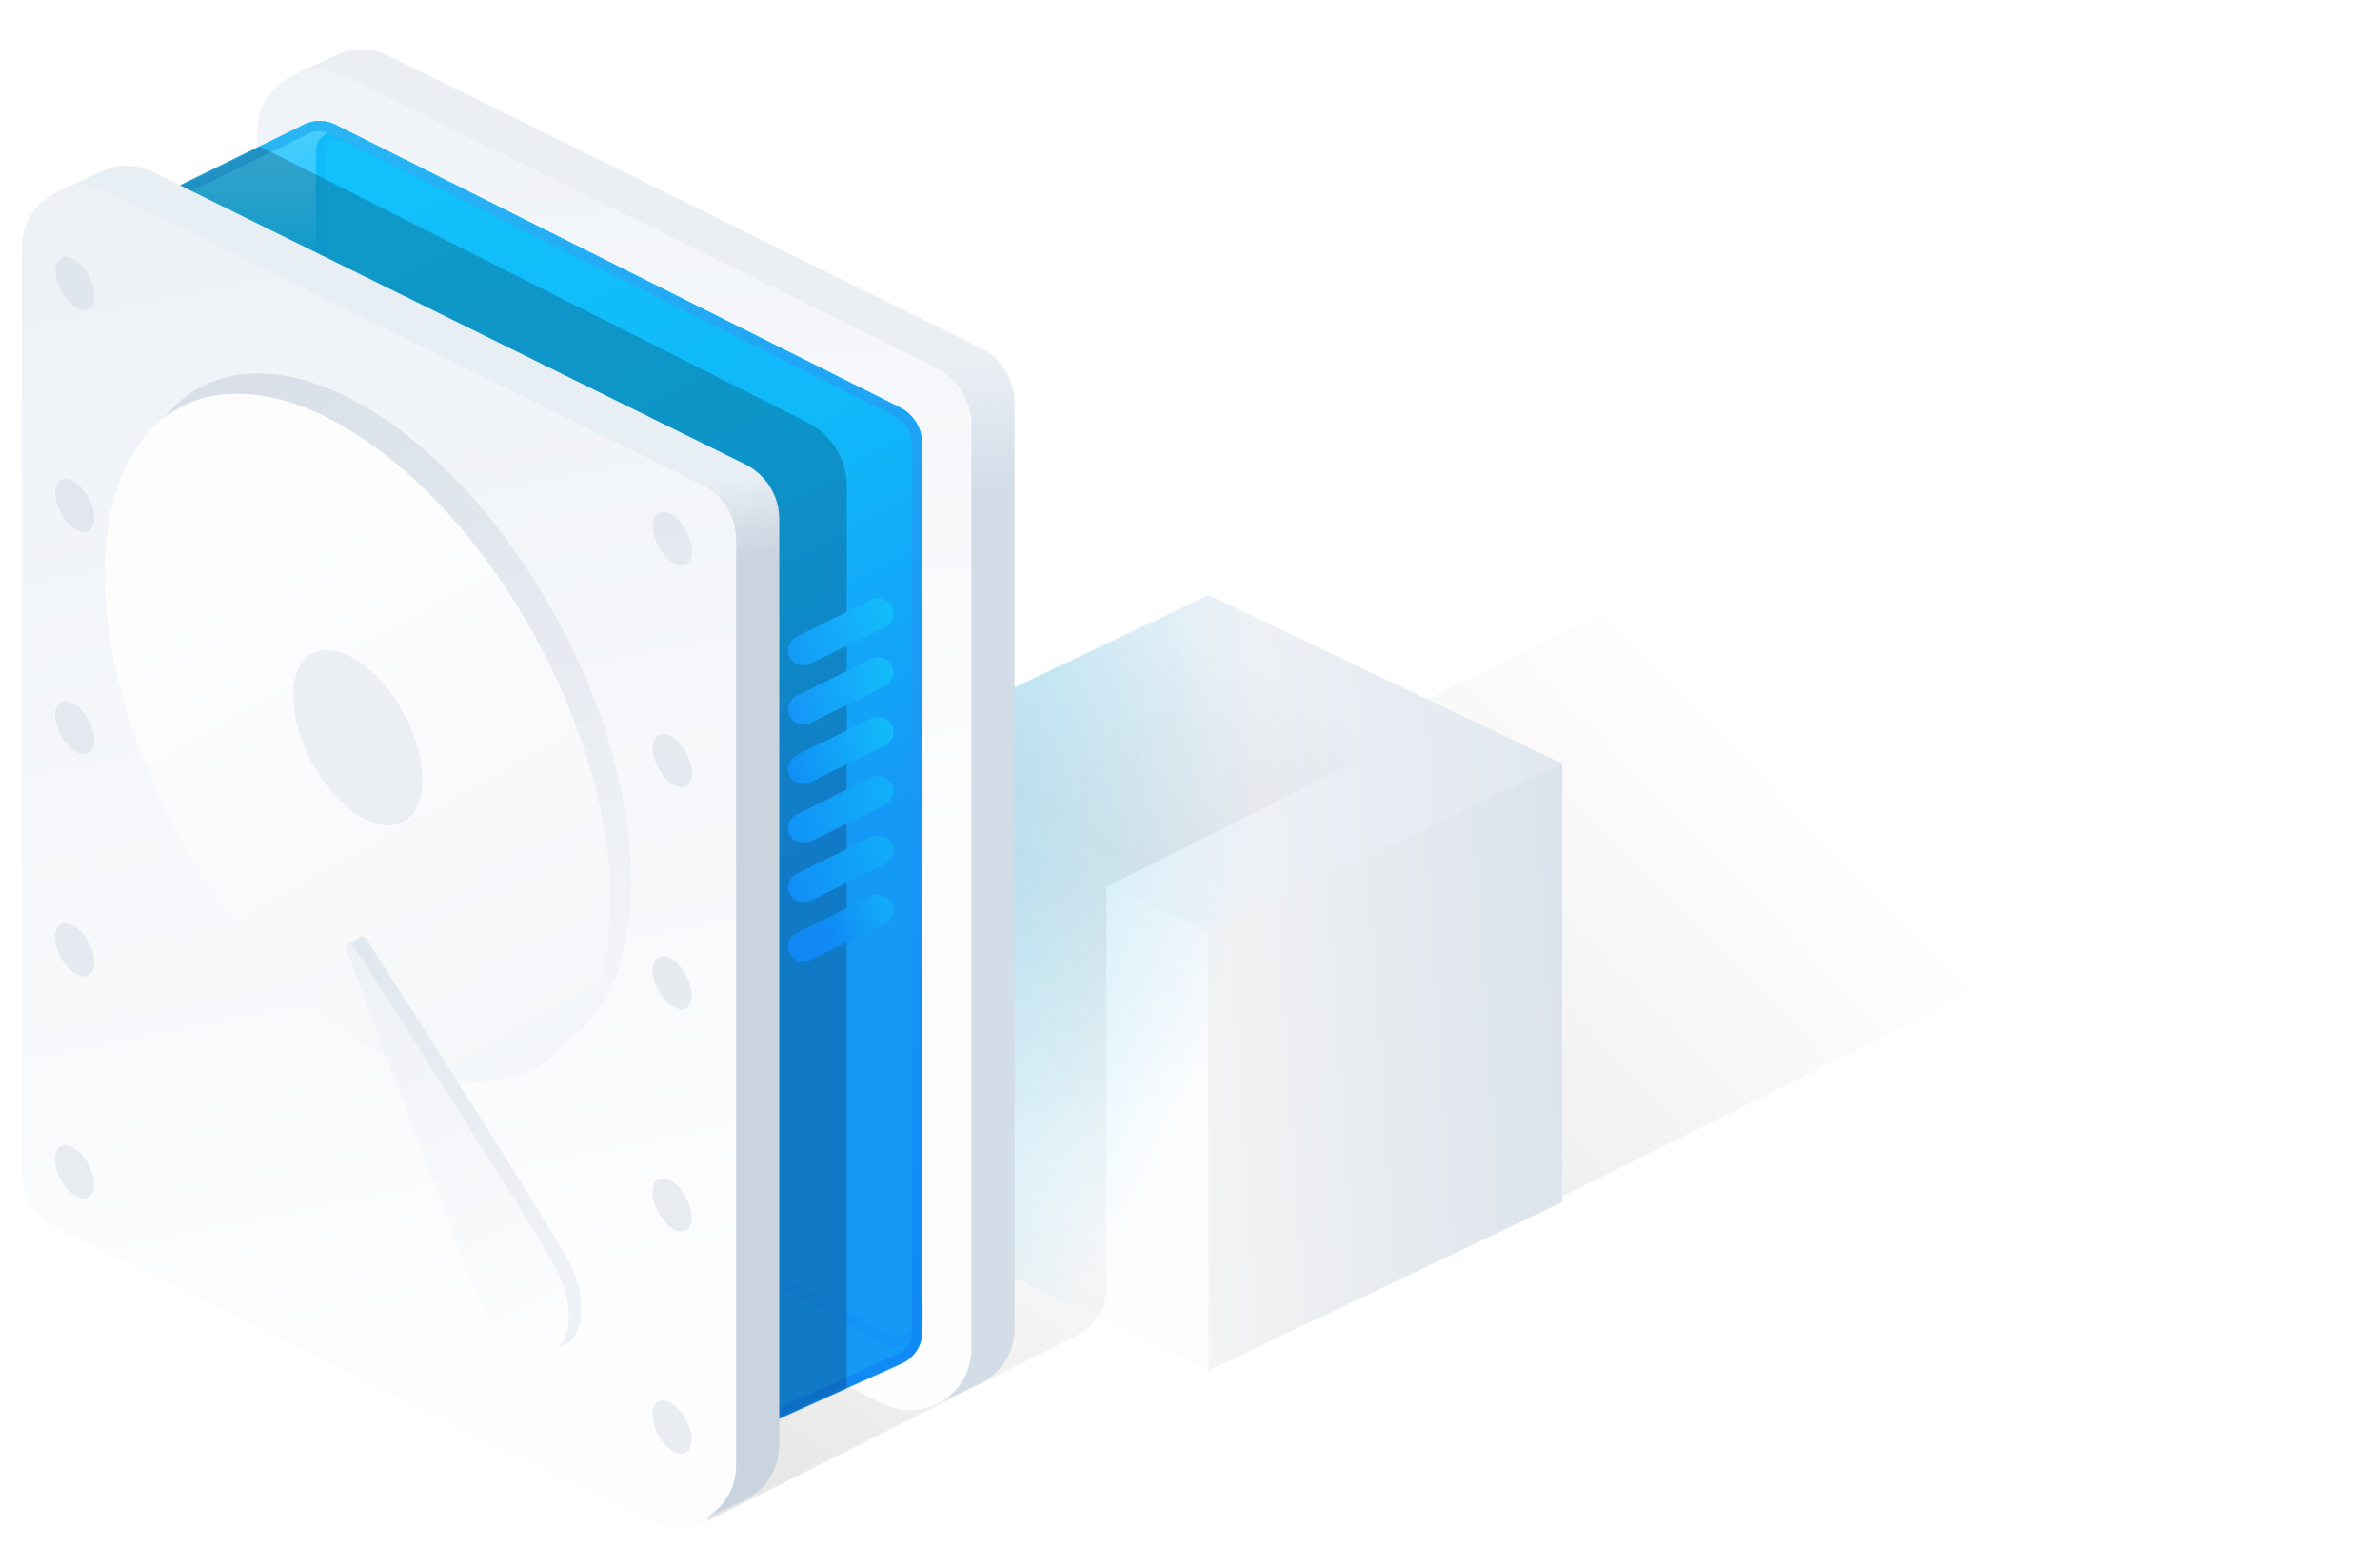 <svg width="1166" height="767" viewBox="0 0 1166 767" fill="none" xmlns="http://www.w3.org/2000/svg">
  <path opacity="0.1" d="M1165.76 387.638L708.099 614.518L443 469.879L899.911 243L1165.76 387.638Z" fill="url(#paint0_linear)" />
  <path fill-rule="evenodd" clip-rule="evenodd" d="M592.1 517.729L418.892 588.926V374.077L592.1 291.539V291.538L592.1 291.538L592.101 291.538V291.539L765.309 374.077V588.926L592.1 517.729Z" fill="url(#paint1_linear)" />
  <path d="M418.892 374.073L592.101 456.611V671.46L418.892 588.921V374.073Z" fill="url(#paint2_linear)" />
  <path d="M765.31 374.073L592.1 456.612V671.46L765.31 588.922V374.073Z" fill="url(#paint3_linear)" />
  <path opacity="0.1" d="M527.741 654.199L346.188 745.406L354.542 726.374L349.513 681.647L480.798 635.86L486.368 341.573L592.024 291.543L712.886 348.999L542.069 434.408V630.965C542.069 640.796 536.525 649.786 527.741 654.199Z" fill="url(#paint4_linear)" />
  <path d="M592.1 291.538L418.896 374.074L418.891 374.072V588.925L418.896 588.923L592.1 671.459L592.101 671.46L765.304 588.923L765.309 588.925V374.072L765.305 374.074L592.101 291.538H592.1Z" fill="url(#paint5_radial)" fill-opacity="0.6" style="mix-blend-mode:multiply" />
  <path fill-rule="evenodd" clip-rule="evenodd" d="M152.622 36.902C149.196 41.711 147.131 47.64 147.131 54.254V507.744C147.131 519.163 153.614 529.591 163.853 534.645L453.778 677.75C456.155 678.923 458.58 679.75 461.008 680.259L457.093 688.695L478.607 678.542C489.149 674.114 497.057 663.79 497.057 650.848V197.358C497.057 185.939 490.574 175.51 480.335 170.456L190.41 27.352C181.059 22.737 170.96 23.477 162.871 27.858L142.841 37.311L152.622 36.902Z" fill="url(#paint6_linear)" />
  <path d="M125.98 64.263C125.98 42.029 149.321 27.521 169.258 37.362L459.183 180.466C469.423 185.52 475.905 195.948 475.905 207.367V660.858C475.905 683.092 452.565 697.6 432.627 687.759L142.702 544.655C132.462 539.601 125.98 529.172 125.98 517.754V64.263Z" fill="url(#paint7_linear)" />
  <g opacity="0.6" filter="url(#filter0_f)">
    <path d="M149.111 60.979L82.134 93.816L369.947 700.312L441.814 667.948C447.912 665.202 451.834 659.135 451.834 652.447V217.467C451.834 209.896 447.56 202.975 440.791 199.585L164.208 61.044C159.462 58.666 153.877 58.642 149.111 60.979Z" fill="url(#paint8_linear)" />
  </g>
  <path d="M149.111 60.979L82.134 93.816L369.947 700.312L441.814 667.948C447.912 665.202 451.834 659.135 451.834 652.447V217.467C451.834 209.896 447.56 202.975 440.791 199.585L164.208 61.044C159.462 58.666 153.877 58.642 149.111 60.979Z" fill="url(#paint9_linear)" />
  <mask id="mask0" mask-type="alpha" maskUnits="userSpaceOnUse" x="82" y="59" width="370" height="642">
    <path d="M149.111 60.979L82.134 93.816L369.947 700.312L441.814 667.948C447.912 665.202 451.834 659.135 451.834 652.447V217.467C451.834 209.896 447.56 202.975 440.791 199.585L164.208 61.044C159.462 58.666 153.877 58.642 149.111 60.979Z" fill="url(#paint10_linear)" />
  </mask>
  <g mask="url(#mask0)">
    <path d="M156.627 72.916V132.076L85.492 93.993L152.555 61.659L164.052 65.491C159.951 65.491 156.627 68.815 156.627 72.916Z" fill="url(#paint11_linear)" />
    <g filter="url(#filter1_f)">
      <path d="M157.237 135.103V74.414C157.237 68.551 163.335 64.679 168.641 67.174L190.472 77.44" stroke="#11BBFA" stroke-width="5" />
    </g>
    <g opacity="0.34" filter="url(#filter2_f)">
      <path d="M449.939 638.33V645.998C449.939 654.344 441.009 659.65 433.679 655.659L365.472 618.522" stroke="#1289F6" stroke-width="5" />
    </g>
    <path d="M371.155 697.026L85.451 94.975L150.211 63.224C154.277 61.231 159.04 61.251 163.088 63.279L439.671 201.82C445.594 204.786 449.334 210.843 449.334 217.467V652.447C449.334 658.152 445.989 663.326 440.788 665.669L371.155 697.026Z" stroke="url(#paint12_linear)" stroke-width="5" />
  </g>
  <g opacity="0.2">
    <mask id="mask1" mask-type="alpha" maskUnits="userSpaceOnUse" x="82" y="59" width="370" height="642">
      <path d="M149.111 60.979L82.134 93.816L369.947 700.312L441.814 667.948C447.912 665.202 451.834 659.135 451.834 652.447V217.467C451.834 209.896 447.56 202.975 440.791 199.585L164.208 61.044C159.462 58.666 153.877 58.642 149.111 60.979Z" fill="url(#paint13_linear)" />
    </mask>
    <g mask="url(#mask1)">
      <g style="mix-blend-mode:overlay" filter="url(#filter3_f)">
        <path d="M395.592 206.964L116.778 66.392L56.17 86.318L69.454 113.716L228.861 503.93L347.586 709L414.835 691.565V238.217C414.835 225.002 407.392 212.913 395.592 206.964Z" fill="black" />
      </g>
    </g>
  </g>
  <path fill-rule="evenodd" clip-rule="evenodd" d="M37.34 93.9C33.914 98.709 31.85 104.638 31.85 111.252V564.742C31.85 576.161 38.332 586.589 48.571 591.643L338.497 734.748C340.873 735.921 343.298 736.748 345.726 737.257L341.812 745.693L363.326 735.54C373.867 731.112 381.775 720.788 381.775 707.846V254.356C381.775 242.937 375.292 232.508 365.053 227.454L75.128 84.35C65.777 79.735 55.678 80.475 47.589 84.856L27.559 94.309L37.34 93.9Z" fill="url(#paint14_linear)" />
  <path d="M10.698 121.261C10.698 99.027 34.039 84.519 53.977 94.36L343.902 237.464C354.141 242.518 360.623 252.946 360.623 264.365V717.856C360.623 740.09 337.283 754.598 317.345 744.757L27.42 601.653C17.181 596.599 10.698 586.17 10.698 574.752V121.261Z" fill="url(#paint15_linear)" />
  <g filter="url(#filter4_i)">
    <path d="M393.11 321.521C393.11 318.672 394.73 316.072 397.286 314.816L433.91 296.825C438.873 294.387 444.673 298 444.673 303.53C444.673 306.378 443.053 308.979 440.497 310.235L403.873 328.225C398.91 330.663 393.11 327.051 393.11 321.521Z" fill="url(#paint16_linear)" />
  </g>
  <g filter="url(#filter5_i)">
    <path d="M393.11 350.568C393.11 347.72 394.73 345.12 397.286 343.864L433.91 325.873C438.873 323.435 444.673 327.048 444.673 332.578C444.673 335.426 443.053 338.027 440.497 339.283L403.873 357.273C398.91 359.711 393.11 356.099 393.11 350.568Z" fill="url(#paint17_linear)" />
  </g>
  <g filter="url(#filter6_i)">
    <path d="M393.11 379.616C393.11 376.768 394.73 374.168 397.286 372.912L433.91 354.921C438.873 352.483 444.673 356.096 444.673 361.626C444.673 364.474 443.053 367.075 440.497 368.33L403.873 386.321C398.91 388.759 393.11 385.146 393.11 379.616Z" fill="url(#paint18_linear)" />
  </g>
  <g filter="url(#filter7_i)">
    <path d="M393.11 408.664C393.11 405.816 394.73 403.215 397.286 401.96L433.91 383.969C438.873 381.531 444.673 385.144 444.673 390.674C444.673 393.522 443.053 396.122 440.497 397.378L403.873 415.369C398.91 417.807 393.11 414.194 393.11 408.664Z" fill="url(#paint19_linear)" />
  </g>
  <g filter="url(#filter8_i)">
    <path d="M393.11 437.712C393.11 434.864 394.73 432.263 397.286 431.007L433.91 413.017C438.873 410.579 444.673 414.191 444.673 419.721C444.673 422.57 443.053 425.17 440.497 426.426L403.873 444.417C398.91 446.855 393.11 443.242 393.11 437.712Z" fill="url(#paint20_linear)" />
  </g>
  <g filter="url(#filter9_i)">
    <path d="M393.11 466.76C393.11 463.912 394.73 461.311 397.286 460.055L433.91 442.065C438.873 439.626 444.673 443.239 444.673 448.769C444.673 451.618 443.053 454.218 440.497 455.474L403.873 473.465C398.91 475.903 393.11 472.29 393.11 466.76Z" fill="url(#paint21_linear)" />
  </g>
  <ellipse cx="185.338" cy="351.515" rx="183.777" ry="99.994" transform="rotate(61.642 185.338 351.515)" fill="url(#paint22_linear)" />
  <ellipse cx="175.285" cy="361.456" rx="183.777" ry="99.994" transform="rotate(61.642 175.285 361.456)" fill="url(#paint23_linear)" />
  <ellipse cx="175.285" cy="361.456" rx="46.862" ry="25.498" transform="rotate(61.642 175.285 361.456)" fill="#EBEFF4" />
  <ellipse opacity="0.4" cx="329.459" cy="263.846" rx="14.219" ry="7.736" transform="rotate(61.642 329.459 263.846)" fill="#CAD4DF" />
  <ellipse opacity="0.4" cx="36.707" cy="138.832" rx="14.219" ry="7.736" transform="rotate(61.642 36.707 138.832)" fill="#CAD4DF" />
  <ellipse opacity="0.4" cx="329.405" cy="372.672" rx="14.219" ry="7.736" transform="rotate(61.642 329.405 372.672)" fill="#CAD4DF" />
  <ellipse opacity="0.4" cx="36.653" cy="247.659" rx="14.219" ry="7.736" transform="rotate(61.642 36.653 247.659)" fill="#CAD4DF" />
  <ellipse opacity="0.4" cx="329.351" cy="481.499" rx="14.219" ry="7.736" transform="rotate(61.642 329.351 481.499)" fill="#CAD4DF" />
  <ellipse opacity="0.4" cx="36.599" cy="356.485" rx="14.219" ry="7.736" transform="rotate(61.642 36.599 356.485)" fill="#CAD4DF" />
  <ellipse opacity="0.4" cx="329.296" cy="590.326" rx="14.219" ry="7.736" transform="rotate(61.642 329.296 590.326)" fill="#CAD4DF" />
  <ellipse opacity="0.4" cx="36.544" cy="465.312" rx="14.219" ry="7.736" transform="rotate(61.642 36.544 465.312)" fill="#CAD4DF" />
  <ellipse opacity="0.4" cx="329.242" cy="699.152" rx="14.219" ry="7.736" transform="rotate(61.642 329.242 699.152)" fill="#CAD4DF" />
  <ellipse opacity="0.4" cx="36.49" cy="574.139" rx="14.219" ry="7.736" transform="rotate(61.642 36.49 574.139)" fill="#CAD4DF" />
  <path d="M278.981 618.546C287.622 635.87 286.52 653.958 276.518 658.947C266.517 663.936 251.404 653.936 242.763 636.611C235.83 622.712 192.916 507.497 176.219 462.482C174.823 458.72 177.74 457.265 179.906 460.643C205.822 501.059 272.048 604.647 278.981 618.546Z" fill="url(#paint24_linear)" />
  <path d="M170.734 462.692L176.895 458.865L187.069 479.679L185.389 487.519L170.734 462.692Z" fill="#E0E7EF" />
  <path d="M272.845 622.229C281.486 639.553 280.384 657.641 270.382 662.63C260.381 667.619 245.268 657.619 236.627 640.294C229.694 626.395 186.781 511.18 170.083 466.165C168.688 462.402 171.604 460.947 173.77 464.325C199.686 504.742 265.912 608.329 272.845 622.229Z" fill="url(#paint25_linear)" />
  <defs>
    <filter id="filter0_f" x="23.134" y="0.243" width="487.7" height="759.069" filterUnits="userSpaceOnUse" color-interpolation-filters="sRGB">
      <feFlood flood-opacity="0" result="BackgroundImageFix" />
      <feBlend mode="normal" in="SourceGraphic" in2="BackgroundImageFix" result="shape" />
      <feGaussianBlur stdDeviation="29.5" result="effect1_foregroundBlur" />
    </filter>
    <filter id="filter1_f" x="151.737" y="60.901" width="42.799" height="77.201" filterUnits="userSpaceOnUse" color-interpolation-filters="sRGB">
      <feFlood flood-opacity="0" result="BackgroundImageFix" />
      <feBlend mode="normal" in="SourceGraphic" in2="BackgroundImageFix" result="shape" />
      <feGaussianBlur stdDeviation="1.5" result="effect1_foregroundBlur" />
    </filter>
    <filter id="filter2_f" x="361.276" y="613.327" width="94.163" height="49.19" filterUnits="userSpaceOnUse" color-interpolation-filters="sRGB">
      <feFlood flood-opacity="0" result="BackgroundImageFix" />
      <feBlend mode="normal" in="SourceGraphic" in2="BackgroundImageFix" result="shape" />
      <feGaussianBlur stdDeviation="1.5" result="effect1_foregroundBlur" />
    </filter>
    <filter id="filter3_f" x="17.17" y="27.392" width="436.665" height="720.608" filterUnits="userSpaceOnUse" color-interpolation-filters="sRGB">
      <feFlood flood-opacity="0" result="BackgroundImageFix" />
      <feBlend mode="normal" in="SourceGraphic" in2="BackgroundImageFix" result="shape" />
      <feGaussianBlur stdDeviation="19.5" result="effect1_foregroundBlur" />
    </filter>
    <filter id="filter4_i" x="393.11" y="296.051" width="51.563" height="32.949" filterUnits="userSpaceOnUse" color-interpolation-filters="sRGB">
      <feFlood flood-opacity="0" result="BackgroundImageFix" />
      <feBlend mode="normal" in="SourceGraphic" in2="BackgroundImageFix" result="shape" />
      <feColorMatrix in="SourceAlpha" type="matrix" values="0 0 0 0 0 0 0 0 0 0 0 0 0 0 0 0 0 0 127 0" result="hardAlpha" />
      <feOffset dx="-7" dy="-3" />
      <feComposite in2="hardAlpha" operator="arithmetic" k2="-1" k3="1" />
      <feColorMatrix type="matrix" values="0 0 0 0 0.082 0 0 0 0 0.447 0 0 0 0 0.949 0 0 0 0.18 0" />
      <feBlend mode="normal" in2="shape" result="effect1_innerShadow" />
    </filter>
    <filter id="filter5_i" x="393.11" y="325.099" width="51.563" height="32.949" filterUnits="userSpaceOnUse" color-interpolation-filters="sRGB">
      <feFlood flood-opacity="0" result="BackgroundImageFix" />
      <feBlend mode="normal" in="SourceGraphic" in2="BackgroundImageFix" result="shape" />
      <feColorMatrix in="SourceAlpha" type="matrix" values="0 0 0 0 0 0 0 0 0 0 0 0 0 0 0 0 0 0 127 0" result="hardAlpha" />
      <feOffset dx="-7" dy="-3" />
      <feComposite in2="hardAlpha" operator="arithmetic" k2="-1" k3="1" />
      <feColorMatrix type="matrix" values="0 0 0 0 0.082 0 0 0 0 0.447 0 0 0 0 0.949 0 0 0 0.18 0" />
      <feBlend mode="normal" in2="shape" result="effect1_innerShadow" />
    </filter>
    <filter id="filter6_i" x="393.11" y="354.146" width="51.563" height="32.949" filterUnits="userSpaceOnUse" color-interpolation-filters="sRGB">
      <feFlood flood-opacity="0" result="BackgroundImageFix" />
      <feBlend mode="normal" in="SourceGraphic" in2="BackgroundImageFix" result="shape" />
      <feColorMatrix in="SourceAlpha" type="matrix" values="0 0 0 0 0 0 0 0 0 0 0 0 0 0 0 0 0 0 127 0" result="hardAlpha" />
      <feOffset dx="-7" dy="-3" />
      <feComposite in2="hardAlpha" operator="arithmetic" k2="-1" k3="1" />
      <feColorMatrix type="matrix" values="0 0 0 0 0.082 0 0 0 0 0.447 0 0 0 0 0.949 0 0 0 0.18 0" />
      <feBlend mode="normal" in2="shape" result="effect1_innerShadow" />
    </filter>
    <filter id="filter7_i" x="393.11" y="383.194" width="51.563" height="32.949" filterUnits="userSpaceOnUse" color-interpolation-filters="sRGB">
      <feFlood flood-opacity="0" result="BackgroundImageFix" />
      <feBlend mode="normal" in="SourceGraphic" in2="BackgroundImageFix" result="shape" />
      <feColorMatrix in="SourceAlpha" type="matrix" values="0 0 0 0 0 0 0 0 0 0 0 0 0 0 0 0 0 0 127 0" result="hardAlpha" />
      <feOffset dx="-7" dy="-3" />
      <feComposite in2="hardAlpha" operator="arithmetic" k2="-1" k3="1" />
      <feColorMatrix type="matrix" values="0 0 0 0 0.082 0 0 0 0 0.447 0 0 0 0 0.949 0 0 0 0.18 0" />
      <feBlend mode="normal" in2="shape" result="effect1_innerShadow" />
    </filter>
    <filter id="filter8_i" x="393.11" y="412.242" width="51.563" height="32.949" filterUnits="userSpaceOnUse" color-interpolation-filters="sRGB">
      <feFlood flood-opacity="0" result="BackgroundImageFix" />
      <feBlend mode="normal" in="SourceGraphic" in2="BackgroundImageFix" result="shape" />
      <feColorMatrix in="SourceAlpha" type="matrix" values="0 0 0 0 0 0 0 0 0 0 0 0 0 0 0 0 0 0 127 0" result="hardAlpha" />
      <feOffset dx="-7" dy="-3" />
      <feComposite in2="hardAlpha" operator="arithmetic" k2="-1" k3="1" />
      <feColorMatrix type="matrix" values="0 0 0 0 0.082 0 0 0 0 0.447 0 0 0 0 0.949 0 0 0 0.18 0" />
      <feBlend mode="normal" in2="shape" result="effect1_innerShadow" />
    </filter>
    <filter id="filter9_i" x="393.11" y="441.29" width="51.563" height="32.949" filterUnits="userSpaceOnUse" color-interpolation-filters="sRGB">
      <feFlood flood-opacity="0" result="BackgroundImageFix" />
      <feBlend mode="normal" in="SourceGraphic" in2="BackgroundImageFix" result="shape" />
      <feColorMatrix in="SourceAlpha" type="matrix" values="0 0 0 0 0 0 0 0 0 0 0 0 0 0 0 0 0 0 127 0" result="hardAlpha" />
      <feOffset dx="-7" dy="-3" />
      <feComposite in2="hardAlpha" operator="arithmetic" k2="-1" k3="1" />
      <feColorMatrix type="matrix" values="0 0 0 0 0.082 0 0 0 0 0.447 0 0 0 0 0.949 0 0 0 0.18 0" />
      <feBlend mode="normal" in2="shape" result="effect1_innerShadow" />
    </filter>
    <linearGradient id="paint0_linear" x1="540.189" y1="573.837" x2="808.443" y2="313.071" gradientUnits="userSpaceOnUse">
      <stop />
      <stop offset="1" stop-opacity="0" />
    </linearGradient>
    <linearGradient id="paint1_linear" x1="847.742" y1="336.121" x2="450.978" y2="356.715" gradientUnits="userSpaceOnUse">
      <stop stop-color="#DAE2EB" />
      <stop offset="1" stop-color="#FBFBFD" />
    </linearGradient>
    <linearGradient id="paint2_linear" x1="505.496" y1="783.525" x2="478.04" y2="251.016" gradientUnits="userSpaceOnUse">
      <stop offset="0.438" stop-color="#FDFDFE" />
      <stop offset="1" stop-color="#E5EBF2" />
    </linearGradient>
    <linearGradient id="paint3_linear" x1="580.093" y1="522.767" x2="777.4" y2="509.467" gradientUnits="userSpaceOnUse">
      <stop stop-color="#F4F4F4" />
      <stop offset="1" stop-color="#DAE2EB" />
    </linearGradient>
    <linearGradient id="paint4_linear" x1="629.933" y1="333.526" x2="357.949" y2="745.406" gradientUnits="userSpaceOnUse">
      <stop stop-opacity="0" />
      <stop offset="0.232" stop-opacity="0.667" />
      <stop offset="0.545" stop-opacity="0.22" />
      <stop offset="1" />
    </linearGradient>
    <radialGradient id="paint5_radial" cx="0" cy="0" r="1" gradientUnits="userSpaceOnUse" gradientTransform="translate(278.048 372.782) rotate(5.119) scale(851.547 1037.86)">
      <stop stop-color="#13C2FB" />
      <stop offset="0.396" stop-color="#13C2FB" stop-opacity="0" />
    </radialGradient>
    <linearGradient id="paint6_linear" x1="482.341" y1="176.948" x2="486.167" y2="240.445" gradientUnits="userSpaceOnUse">
      <stop stop-color="#EBEFF4" />
      <stop offset="1" stop-color="#D2DDE8" />
    </linearGradient>
    <linearGradient id="paint7_linear" x1="300.943" y1="970.31" x2="227.18" y2="-269.72" gradientUnits="userSpaceOnUse">
      <stop offset="0.438" stop-color="#FDFDFE" />
      <stop offset="1" stop-color="#E5EBF2" />
    </linearGradient>
    <linearGradient id="paint8_linear" x1="354.951" y1="41.305" x2="443.653" y2="474.798" gradientUnits="userSpaceOnUse">
      <stop offset="0.306" stop-color="#13C2FB" />
      <stop offset="1" stop-color="#1599F7" />
    </linearGradient>
    <linearGradient id="paint9_linear" x1="220.973" y1="26.582" x2="415.314" y2="407.165" gradientUnits="userSpaceOnUse">
      <stop stop-color="#13C2FB" />
      <stop offset="0.287" stop-color="#11BDFA" />
      <stop offset="0.562" stop-color="#10B9FA" />
      <stop offset="1" stop-color="#1599F7" />
    </linearGradient>
    <linearGradient id="paint10_linear" x1="220.973" y1="26.582" x2="415.314" y2="407.165" gradientUnits="userSpaceOnUse">
      <stop stop-color="#13C2FB" />
      <stop offset="0.287" stop-color="#11BDFA" />
      <stop offset="0.562" stop-color="#10B9FA" />
      <stop offset="1" stop-color="#1599F7" />
    </linearGradient>
    <linearGradient id="paint11_linear" x1="124.772" y1="61.659" x2="124.772" y2="132.076" gradientUnits="userSpaceOnUse">
      <stop stop-color="#4ACEFF" />
      <stop offset="1" stop-color="#4ACEFF" stop-opacity="0" />
    </linearGradient>
    <linearGradient id="paint12_linear" x1="451.834" y1="620.158" x2="123.928" y2="57.271" gradientUnits="userSpaceOnUse">
      <stop stop-color="#128AF6" />
      <stop offset="1" stop-color="#2AB6F4" />
    </linearGradient>
    <linearGradient id="paint13_linear" x1="354.951" y1="41.305" x2="443.653" y2="474.798" gradientUnits="userSpaceOnUse">
      <stop offset="0.306" stop-color="#13C2FB" />
      <stop offset="1" stop-color="#1599F7" />
    </linearGradient>
    <linearGradient id="paint14_linear" x1="367.059" y1="233.946" x2="373.882" y2="271.272" gradientUnits="userSpaceOnUse">
      <stop stop-color="#E7EEF4" />
      <stop offset="1" stop-color="#CAD4DF" />
    </linearGradient>
    <linearGradient id="paint15_linear" x1="185.661" y1="1027.31" x2="-54.98" y2="-177.445" gradientUnits="userSpaceOnUse">
      <stop offset="0.295" stop-color="#FDFDFE" />
      <stop offset="1" stop-color="#E5EBF2" />
    </linearGradient>
    <linearGradient id="paint16_linear" x1="386.041" y1="319.803" x2="452.004" y2="300.458" gradientUnits="userSpaceOnUse">
      <stop stop-color="#1596F7" />
      <stop offset="1" stop-color="#13C2FB" />
    </linearGradient>
    <linearGradient id="paint17_linear" x1="393.11" y1="347.306" x2="452.004" y2="329.505" gradientUnits="userSpaceOnUse">
      <stop stop-color="#1596F7" />
      <stop offset="1" stop-color="#13C2FB" />
    </linearGradient>
    <linearGradient id="paint18_linear" x1="393.11" y1="376.153" x2="452.004" y2="358.553" gradientUnits="userSpaceOnUse">
      <stop stop-color="#1090F6" />
      <stop offset="1" stop-color="#13C2FB" />
    </linearGradient>
    <linearGradient id="paint19_linear" x1="386.041" y1="406.946" x2="477.821" y2="386.896" gradientUnits="userSpaceOnUse">
      <stop stop-color="#108FF6" />
      <stop offset="1" stop-color="#13C2FB" />
    </linearGradient>
    <linearGradient id="paint20_linear" x1="385.221" y1="443.758" x2="484.3" y2="412.073" gradientUnits="userSpaceOnUse">
      <stop stop-color="#1089F5" />
      <stop offset="1" stop-color="#13C2FB" />
    </linearGradient>
    <linearGradient id="paint21_linear" x1="409.108" y1="453.953" x2="459.809" y2="432.537" gradientUnits="userSpaceOnUse">
      <stop stop-color="#1089F5" />
      <stop offset="1" stop-color="#13C2FB" />
    </linearGradient>
    <linearGradient id="paint22_linear" x1="-2.402" y1="342.311" x2="493.73" y2="359.438" gradientUnits="userSpaceOnUse">
      <stop stop-color="#D8DFE8" />
      <stop offset="1" stop-color="#FDFDFE" />
    </linearGradient>
    <linearGradient id="paint23_linear" x1="415.687" y1="356.542" x2="38.214" y2="362.747" gradientUnits="userSpaceOnUse">
      <stop stop-color="#F2F5F8" />
      <stop offset="0.907" stop-color="#FDFDFE" />
    </linearGradient>
    <linearGradient id="paint24_linear" x1="169.581" y1="444.559" x2="256.718" y2="617.892" gradientUnits="userSpaceOnUse">
      <stop stop-color="#E0E7EF" />
      <stop offset="1" stop-color="#EEF1F5" />
    </linearGradient>
    <linearGradient id="paint25_linear" x1="154.991" y1="435.149" x2="270.382" y2="662.63" gradientUnits="userSpaceOnUse">
      <stop stop-color="#EBEFF4" />
      <stop offset="1" stop-color="#FDFDFE" />
    </linearGradient>
  </defs>
</svg>